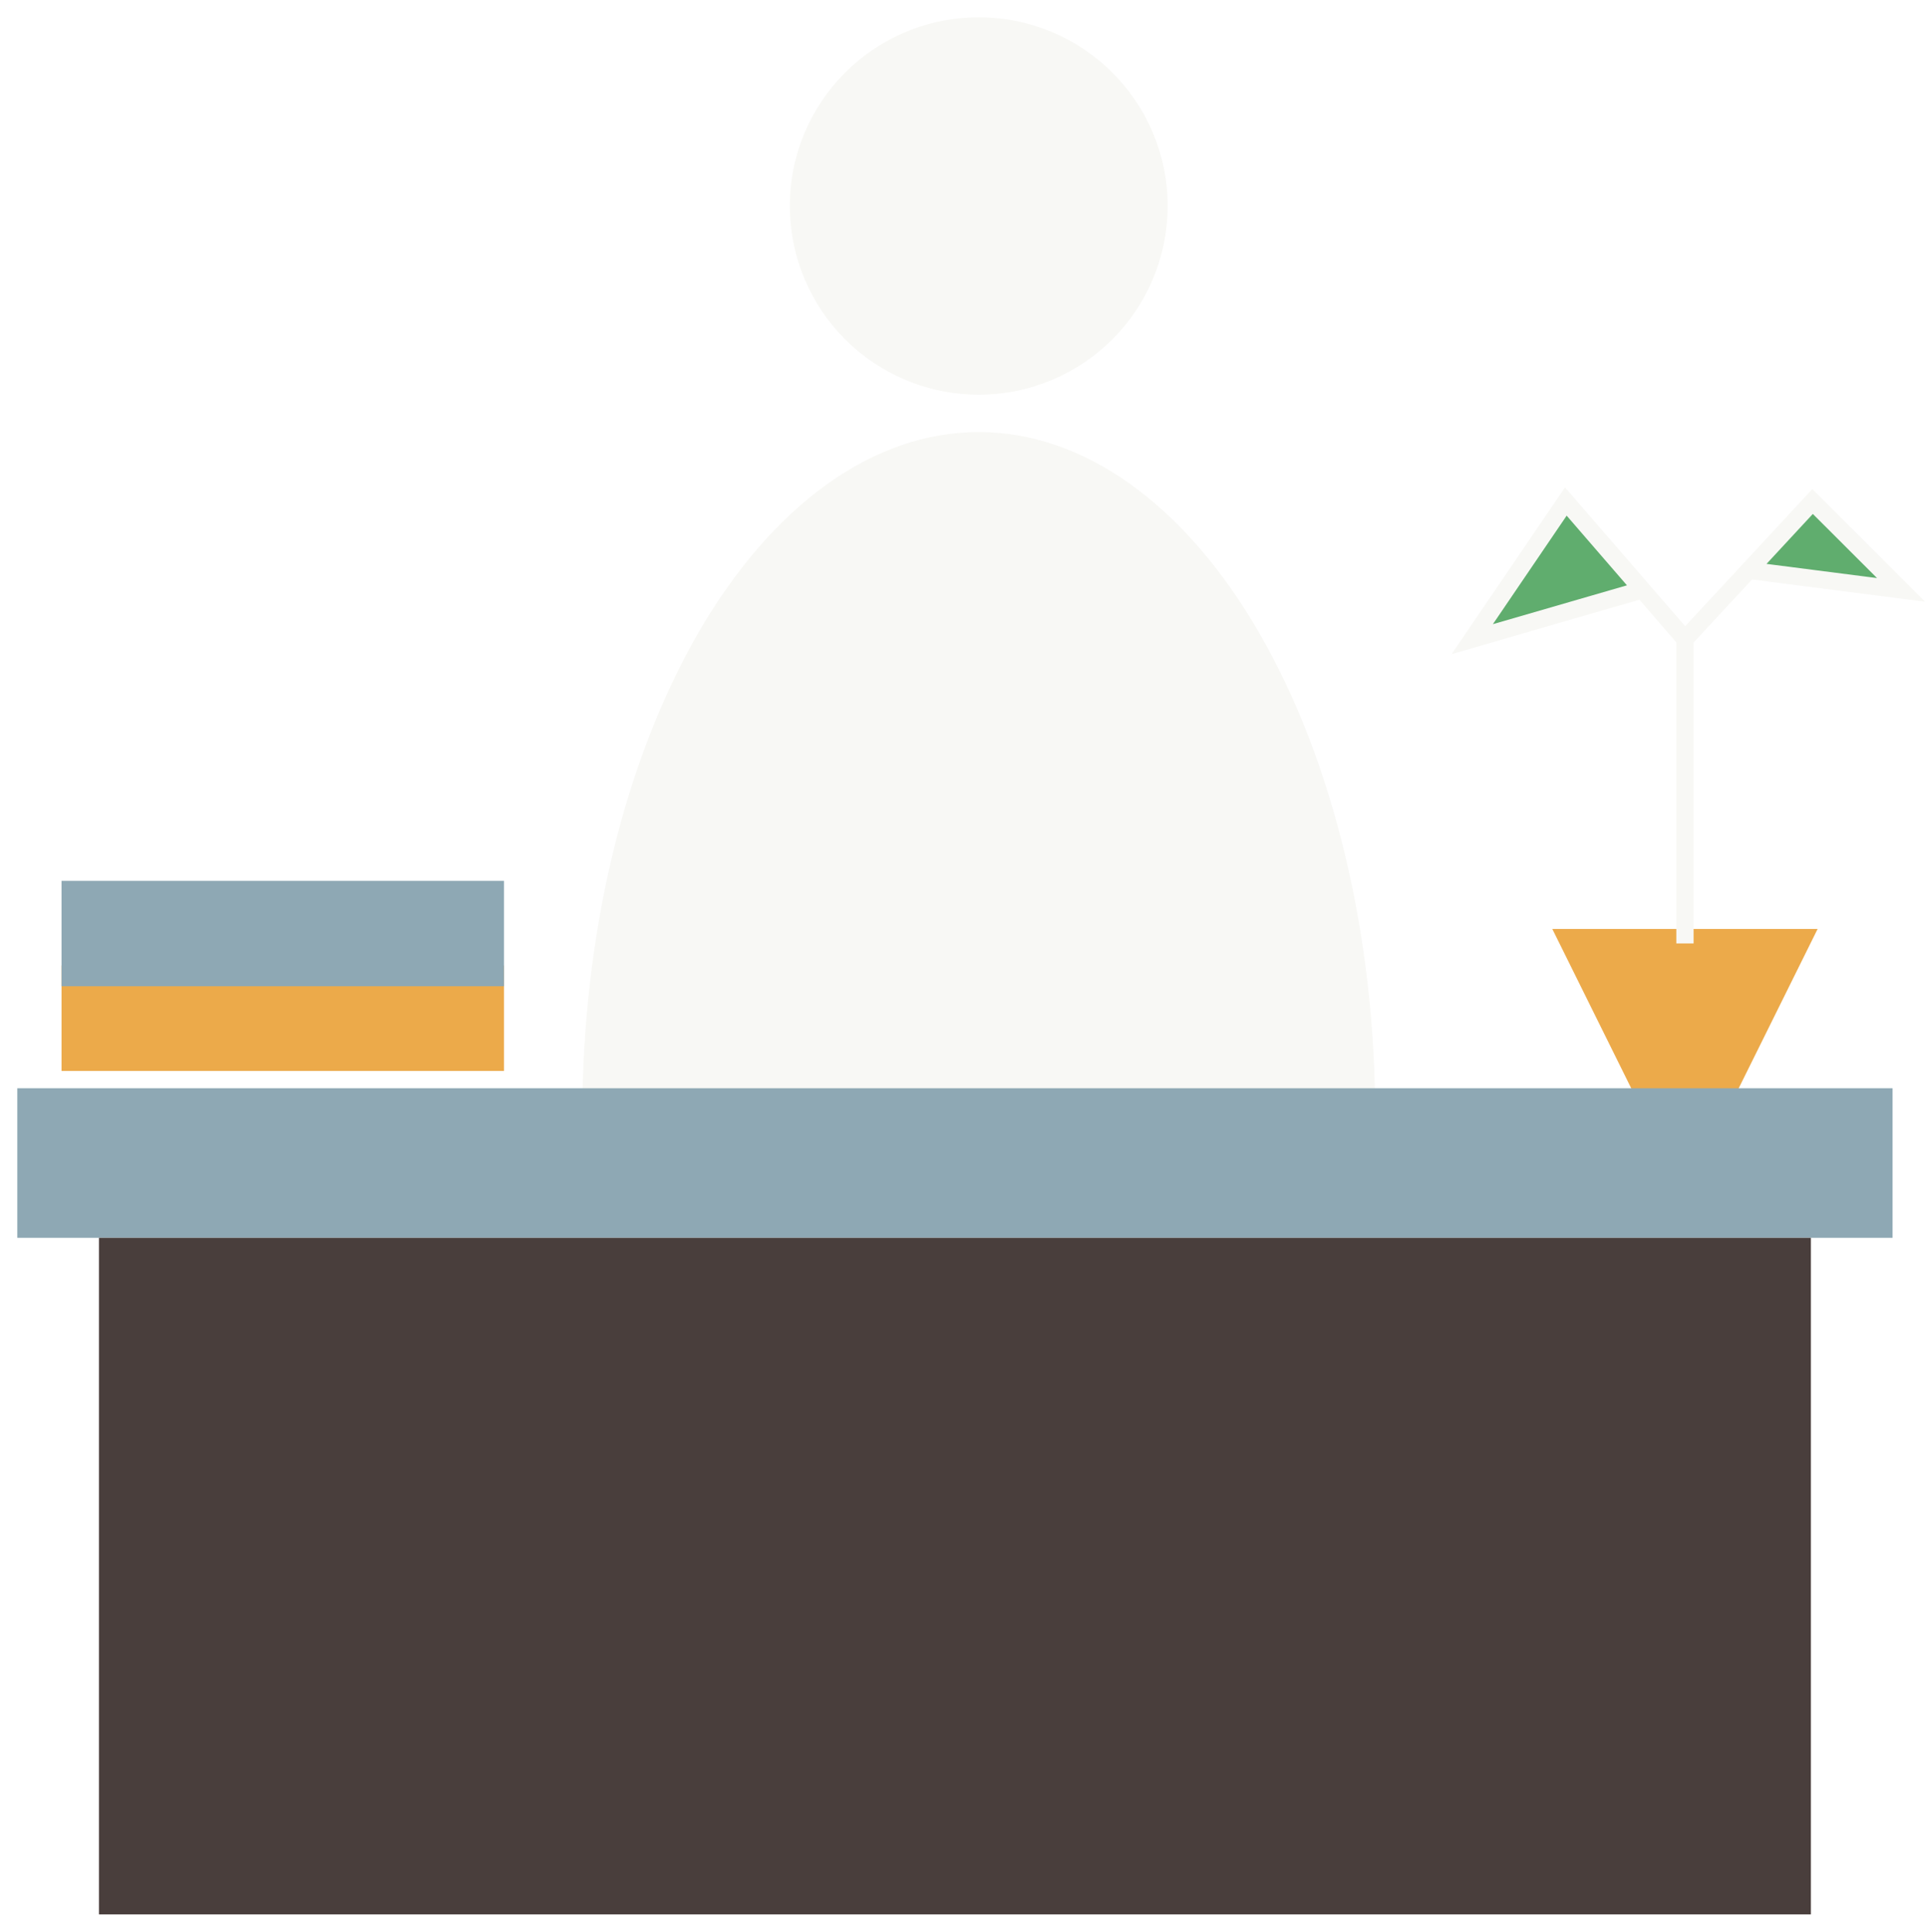 <svg width="446" height="447" viewBox="0 0 446 447" fill="none" xmlns="http://www.w3.org/2000/svg">
<g filter="url(#filter0_d)">
<ellipse cx="226.529" cy="43.664" rx="43.718" ry="43.664" fill="#F8F8F5"/>
<path d="M318.298 254.51C318.298 233.692 315.924 213.077 311.313 193.844C306.701 174.61 299.941 157.134 291.42 142.414C282.898 127.693 272.782 116.016 261.648 108.049C250.514 100.083 238.581 95.982 226.529 95.982C214.478 95.982 202.545 100.083 191.411 108.049C180.277 116.016 170.161 127.693 161.639 142.414C153.118 157.134 146.358 174.61 141.746 193.844C137.134 213.077 134.761 233.692 134.761 254.51L226.529 254.51H318.298Z" fill="#F8F8F5"/>
</g>
<path d="M389.98 276.932L359.282 214.976L420.678 214.976L389.98 276.932Z" fill="#ECAA4A"/>
<g filter="url(#filter1_d)">
<rect x="4" y="247.823" width="434.031" height="34.617" fill="#8EA8B4"/>
</g>
<g filter="url(#filter2_d)">
<rect x="22.905" y="282.439" width="396.22" height="156.561" fill="#493E3C"/>
</g>
<rect x="14.24" y="223.434" width="102.403" height="24.389" fill="#ECAA4A"/>
<g filter="url(#filter3_d)">
<rect x="14.24" y="199.832" width="102.403" height="24.389" fill="#8EA8B4"/>
</g>
<path d="M340.748 147.907L362.41 116.044L380.109 136.499L389.98 147.907L404.75 131.975L419.519 116.044L440 136.499L404.75 131.975L389.98 147.907L380.109 136.499L340.748 147.907Z" fill="#60AD6E"/>
<path d="M389.98 218.32V147.907M389.98 147.907L380.109 136.499M389.98 147.907L404.75 131.975M380.109 136.499L362.41 116.044L340.748 147.907L380.109 136.499ZM404.75 131.975L419.519 116.044L440 136.499L404.75 131.975Z" stroke="#F8F8F5" stroke-width="4"/>
<defs>
<filter id="filter0_d" x="130.761" y="0" width="191.537" height="262.51" filterUnits="userSpaceOnUse" color-interpolation-filters="sRGB">
<feFlood flood-opacity="0" result="BackgroundImageFix"/>
<feColorMatrix in="SourceAlpha" type="matrix" values="0 0 0 0 0 0 0 0 0 0 0 0 0 0 0 0 0 0 127 0"/>
<feOffset dy="4"/>
<feGaussianBlur stdDeviation="2"/>
<feColorMatrix type="matrix" values="0 0 0 0 0 0 0 0 0 0 0 0 0 0 0 0 0 0 0.25 0"/>
<feBlend mode="normal" in2="BackgroundImageFix" result="effect1_dropShadow"/>
<feBlend mode="normal" in="SourceGraphic" in2="effect1_dropShadow" result="shape"/>
</filter>
<filter id="filter1_d" x="0" y="247.823" width="442.031" height="42.617" filterUnits="userSpaceOnUse" color-interpolation-filters="sRGB">
<feFlood flood-opacity="0" result="BackgroundImageFix"/>
<feColorMatrix in="SourceAlpha" type="matrix" values="0 0 0 0 0 0 0 0 0 0 0 0 0 0 0 0 0 0 127 0"/>
<feOffset dy="4"/>
<feGaussianBlur stdDeviation="2"/>
<feColorMatrix type="matrix" values="0 0 0 0 0 0 0 0 0 0 0 0 0 0 0 0 0 0 0.25 0"/>
<feBlend mode="normal" in2="BackgroundImageFix" result="effect1_dropShadow"/>
<feBlend mode="normal" in="SourceGraphic" in2="effect1_dropShadow" result="shape"/>
</filter>
<filter id="filter2_d" x="18.905" y="282.439" width="404.22" height="164.561" filterUnits="userSpaceOnUse" color-interpolation-filters="sRGB">
<feFlood flood-opacity="0" result="BackgroundImageFix"/>
<feColorMatrix in="SourceAlpha" type="matrix" values="0 0 0 0 0 0 0 0 0 0 0 0 0 0 0 0 0 0 127 0"/>
<feOffset dy="4"/>
<feGaussianBlur stdDeviation="2"/>
<feColorMatrix type="matrix" values="0 0 0 0 0 0 0 0 0 0 0 0 0 0 0 0 0 0 0.25 0"/>
<feBlend mode="normal" in2="BackgroundImageFix" result="effect1_dropShadow"/>
<feBlend mode="normal" in="SourceGraphic" in2="effect1_dropShadow" result="shape"/>
</filter>
<filter id="filter3_d" x="10.24" y="199.832" width="110.403" height="32.389" filterUnits="userSpaceOnUse" color-interpolation-filters="sRGB">
<feFlood flood-opacity="0" result="BackgroundImageFix"/>
<feColorMatrix in="SourceAlpha" type="matrix" values="0 0 0 0 0 0 0 0 0 0 0 0 0 0 0 0 0 0 127 0"/>
<feOffset dy="4"/>
<feGaussianBlur stdDeviation="2"/>
<feColorMatrix type="matrix" values="0 0 0 0 0 0 0 0 0 0 0 0 0 0 0 0 0 0 0.25 0"/>
<feBlend mode="normal" in2="BackgroundImageFix" result="effect1_dropShadow"/>
<feBlend mode="normal" in="SourceGraphic" in2="effect1_dropShadow" result="shape"/>
</filter>
</defs>
</svg>
